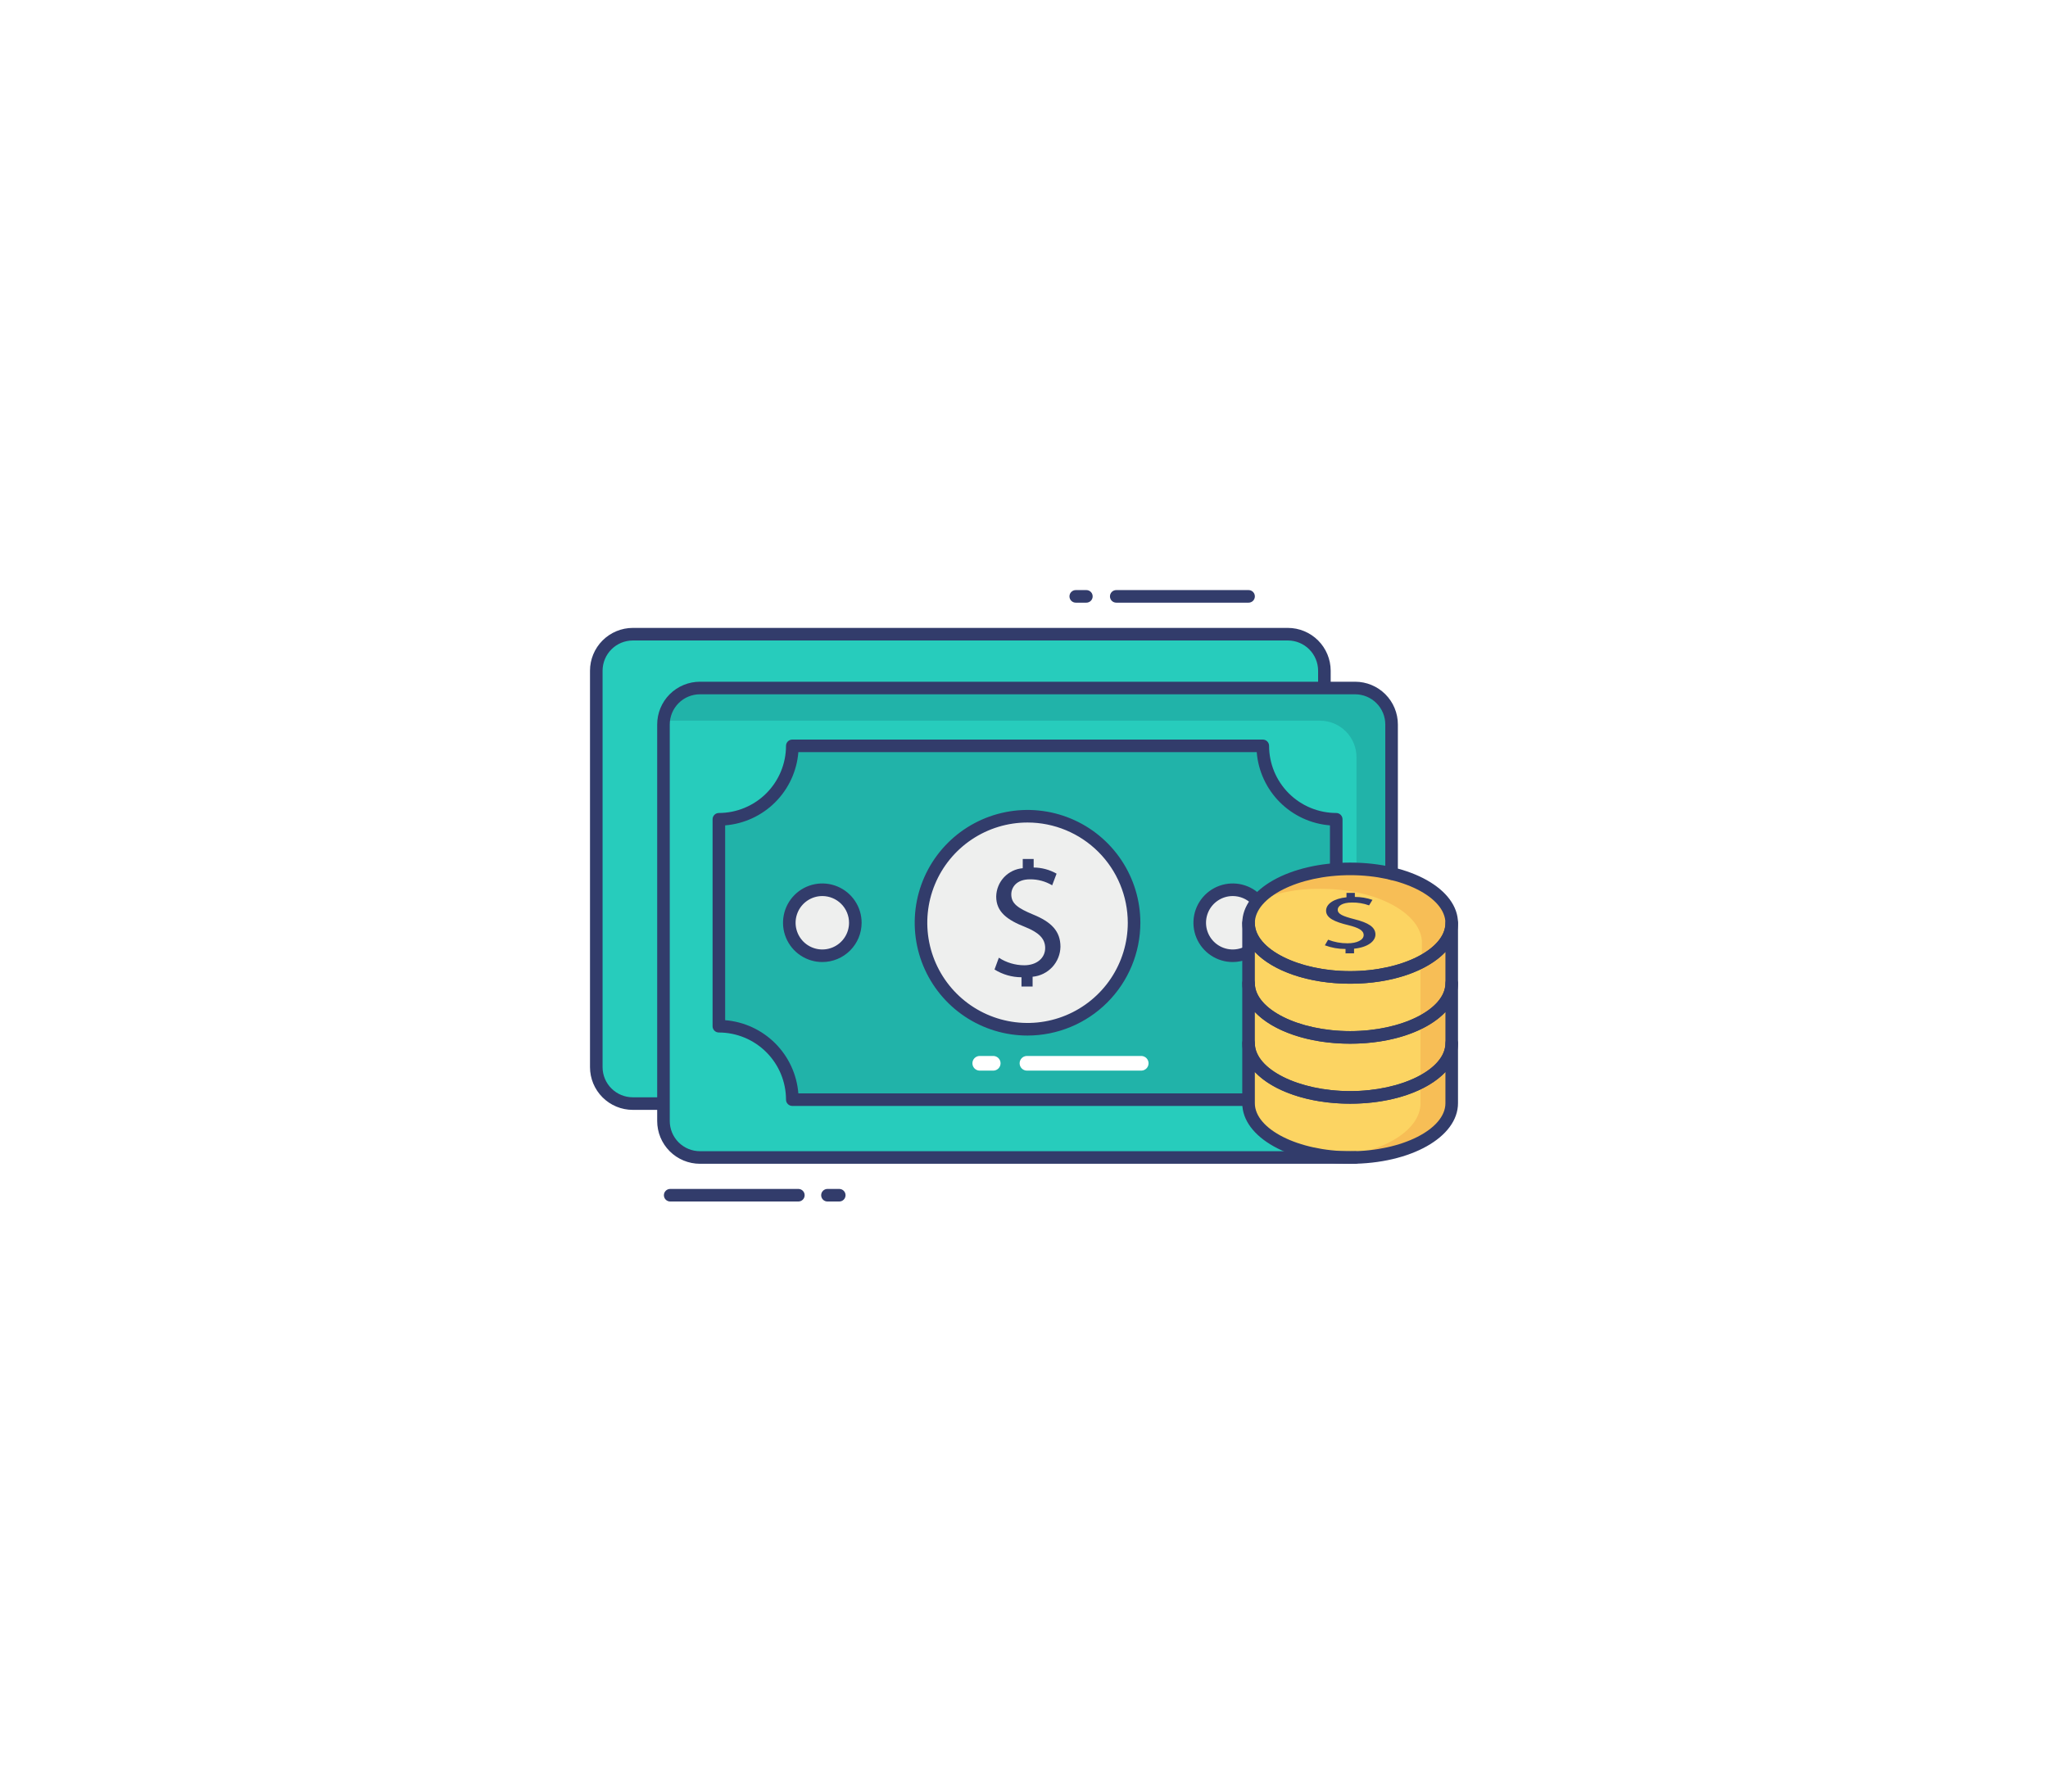 <svg width="176" height="154" viewBox="0 0 176 154" fill="none" xmlns="http://www.w3.org/2000/svg">
<g filter="url(#filter0_d)">
<path d="M113.82 59.135V57.649C113.82 56.817 113.49 56.02 112.902 55.432C112.314 54.844 111.517 54.514 110.685 54.514H54.378C53.547 54.514 52.749 54.844 52.161 55.432C51.574 56.02 51.243 56.817 51.243 57.649V91.731C51.245 92.561 51.575 93.357 52.163 93.944C52.751 94.531 53.548 94.861 54.378 94.861H57.02" fill="#27CCBC"/>
<path d="M57.02 95.401H54.378C53.404 95.401 52.47 95.014 51.781 94.326C51.092 93.638 50.704 92.705 50.703 91.731V57.649C50.705 56.675 51.093 55.741 51.782 55.052C52.471 54.364 53.404 53.975 54.378 53.973H110.68C111.654 53.975 112.587 54.364 113.276 55.052C113.965 55.741 114.353 56.675 114.356 57.649V59.136C114.356 59.28 114.299 59.417 114.197 59.518C114.096 59.62 113.958 59.677 113.815 59.677C113.672 59.677 113.534 59.62 113.433 59.518C113.331 59.417 113.275 59.28 113.275 59.136V57.649C113.273 56.961 112.999 56.302 112.512 55.816C112.026 55.33 111.367 55.056 110.68 55.054H54.378C53.691 55.056 53.032 55.33 52.546 55.816C52.06 56.302 51.786 56.961 51.784 57.649V91.731C51.785 92.418 52.059 93.076 52.546 93.562C53.032 94.047 53.691 94.32 54.378 94.32H57.02C57.164 94.32 57.301 94.377 57.403 94.478C57.504 94.58 57.561 94.717 57.561 94.861C57.561 95.004 57.504 95.141 57.403 95.243C57.301 95.344 57.164 95.401 57.02 95.401Z" fill="#323C6B"/>
<path d="M119.589 75.092V62.275C119.589 61.443 119.259 60.646 118.671 60.058C118.083 59.47 117.286 59.139 116.454 59.139H60.153C59.321 59.139 58.523 59.47 57.936 60.058C57.348 60.646 57.017 61.443 57.017 62.275V96.359C57.017 97.19 57.348 97.988 57.936 98.576C58.523 99.164 59.321 99.494 60.153 99.494H116.454" fill="#27CCBC"/>
<path d="M116.573 65.084V76.189H119.153L119.262 75.324V62.501C119.262 61.669 118.931 60.872 118.343 60.284C117.755 59.696 116.958 59.365 116.126 59.365H59.827C59.086 59.365 58.368 59.628 57.802 60.107C57.236 60.586 56.858 61.25 56.735 61.982C56.867 61.96 57.001 61.949 57.135 61.949H113.438C114.269 61.949 115.067 62.279 115.655 62.867C116.243 63.455 116.573 64.253 116.573 65.084Z" fill="#21B3A9"/>
<path d="M114.829 75.378V70.422C113.155 70.422 111.55 69.757 110.366 68.573C109.183 67.389 108.518 65.784 108.518 64.11H68.085C68.085 65.784 67.421 67.389 66.237 68.573C65.053 69.757 63.448 70.422 61.774 70.422V88.211C63.448 88.211 65.053 88.876 66.237 90.059C67.421 91.243 68.085 92.848 68.085 94.522H108.051" fill="#21B3A9"/>
<path d="M108.051 95.063H68.089C67.945 95.063 67.808 95.006 67.707 94.904C67.605 94.803 67.548 94.665 67.548 94.522C67.546 92.992 66.938 91.525 65.856 90.444C64.774 89.362 63.307 88.753 61.777 88.751C61.634 88.751 61.496 88.694 61.395 88.593C61.294 88.492 61.237 88.354 61.237 88.211V70.423C61.237 70.279 61.294 70.142 61.395 70.04C61.496 69.939 61.634 69.882 61.777 69.882C63.307 69.88 64.774 69.272 65.856 68.19C66.938 67.108 67.546 65.641 67.548 64.111C67.548 63.968 67.605 63.831 67.707 63.729C67.808 63.628 67.945 63.571 68.089 63.571H108.521C108.665 63.571 108.802 63.628 108.903 63.729C109.005 63.831 109.062 63.968 109.062 64.111C109.063 65.641 109.672 67.108 110.754 68.19C111.836 69.272 113.303 69.88 114.833 69.882C114.976 69.882 115.113 69.939 115.215 70.04C115.316 70.142 115.373 70.279 115.373 70.423V75.378C115.373 75.522 115.316 75.659 115.215 75.761C115.113 75.862 114.976 75.919 114.833 75.919C114.689 75.919 114.552 75.862 114.45 75.761C114.349 75.659 114.292 75.522 114.292 75.378V70.946C112.666 70.816 111.14 70.11 109.987 68.957C108.835 67.804 108.13 66.278 108 64.652H68.609C68.479 66.277 67.774 67.803 66.622 68.957C65.469 70.11 63.943 70.815 62.318 70.946V87.692C63.942 87.823 65.467 88.527 66.62 89.68C67.772 90.832 68.477 92.357 68.608 93.982H108.051C108.194 93.982 108.332 94.039 108.433 94.14C108.534 94.241 108.591 94.379 108.591 94.522C108.591 94.665 108.534 94.803 108.433 94.904C108.332 95.006 108.194 95.063 108.051 95.063Z" fill="#323C6B"/>
<path d="M88.303 88.472C93.359 88.472 97.458 84.373 97.458 79.317C97.458 74.26 93.359 70.161 88.303 70.161C83.246 70.161 79.147 74.26 79.147 79.317C79.147 84.373 83.246 88.472 88.303 88.472Z" fill="#EEEFEE"/>
<path d="M88.303 89.013C86.385 89.013 84.511 88.444 82.916 87.378C81.322 86.313 80.079 84.798 79.345 83.026C78.612 81.255 78.42 79.305 78.794 77.424C79.168 75.544 80.092 73.816 81.448 72.46C82.804 71.104 84.532 70.181 86.413 69.807C88.293 69.433 90.243 69.625 92.015 70.359C93.786 71.093 95.301 72.335 96.366 73.93C97.431 75.524 98 77.399 98 79.317C97.997 81.888 96.975 84.352 95.157 86.17C93.339 87.988 90.874 89.01 88.303 89.013ZM88.303 70.701C86.599 70.701 84.933 71.206 83.517 72.153C82.1 73.1 80.996 74.445 80.344 76.019C79.692 77.593 79.522 79.326 79.854 80.997C80.187 82.668 81.007 84.203 82.212 85.407C83.417 86.612 84.952 87.433 86.623 87.765C88.294 88.098 90.026 87.927 91.6 87.275C93.174 86.623 94.52 85.519 95.467 84.103C96.413 82.686 96.919 81.02 96.919 79.317C96.916 77.032 96.008 74.842 94.392 73.227C92.777 71.612 90.587 70.703 88.303 70.701Z" fill="#323C6B"/>
<path d="M70.668 82.152C72.234 82.152 73.504 80.883 73.504 79.317C73.504 77.751 72.234 76.481 70.668 76.481C69.102 76.481 67.832 77.751 67.832 79.317C67.832 80.883 69.102 82.152 70.668 82.152Z" fill="#EEEFEE"/>
<path d="M70.668 82.694C70 82.694 69.347 82.496 68.792 82.125C68.236 81.754 67.803 81.226 67.548 80.609C67.292 79.992 67.225 79.313 67.356 78.658C67.486 78.003 67.808 77.401 68.28 76.929C68.752 76.456 69.354 76.135 70.009 76.004C70.664 75.874 71.343 75.941 71.96 76.197C72.578 76.452 73.105 76.885 73.476 77.44C73.847 77.996 74.045 78.649 74.045 79.317C74.044 80.212 73.688 81.071 73.055 81.704C72.422 82.337 71.564 82.693 70.668 82.694ZM70.668 77.022C70.214 77.022 69.77 77.156 69.392 77.409C69.015 77.661 68.72 78.019 68.547 78.439C68.373 78.859 68.327 79.32 68.416 79.766C68.505 80.211 68.723 80.62 69.044 80.942C69.365 81.263 69.775 81.481 70.22 81.57C70.665 81.659 71.127 81.613 71.547 81.439C71.966 81.266 72.325 80.971 72.577 80.594C72.83 80.216 72.964 79.772 72.964 79.318C72.964 78.709 72.722 78.125 72.291 77.695C71.861 77.264 71.277 77.022 70.668 77.022Z" fill="#323C6B"/>
<path d="M105.938 82.152C107.505 82.152 108.774 80.883 108.774 79.317C108.774 77.751 107.505 76.481 105.938 76.481C104.372 76.481 103.103 77.751 103.103 79.317C103.103 80.883 104.372 82.152 105.938 82.152Z" fill="#EEEFEE"/>
<path d="M105.938 82.694C105.27 82.694 104.617 82.496 104.062 82.125C103.507 81.754 103.074 81.226 102.818 80.609C102.562 79.992 102.496 79.313 102.626 78.658C102.756 78.003 103.078 77.401 103.55 76.929C104.023 76.456 104.624 76.135 105.279 76.004C105.935 75.874 106.614 75.941 107.231 76.197C107.848 76.452 108.375 76.885 108.746 77.44C109.118 77.996 109.316 78.649 109.316 79.317C109.315 80.212 108.959 81.071 108.325 81.704C107.692 82.337 106.834 82.693 105.938 82.694ZM105.938 77.022C105.484 77.022 105.04 77.156 104.663 77.409C104.285 77.661 103.991 78.019 103.817 78.439C103.643 78.859 103.598 79.32 103.686 79.766C103.775 80.211 103.994 80.62 104.315 80.942C104.636 81.263 105.045 81.481 105.49 81.57C105.936 81.659 106.397 81.613 106.817 81.439C107.237 81.266 107.595 80.971 107.848 80.594C108.1 80.216 108.235 79.772 108.235 79.318C108.234 78.709 107.992 78.125 107.561 77.695C107.131 77.264 106.547 77.022 105.938 77.022Z" fill="#323C6B"/>
<path d="M87.784 84.797V84.003C86.964 84 86.162 83.769 85.467 83.336L85.838 82.323C86.487 82.744 87.244 82.969 88.018 82.972C89.094 82.972 89.82 82.351 89.82 81.488C89.82 80.654 89.23 80.139 88.109 79.685C86.564 79.08 85.611 78.388 85.611 77.066C85.621 76.449 85.86 75.858 86.281 75.408C86.703 74.958 87.277 74.68 87.892 74.629V73.836H88.83V74.569C89.521 74.574 90.199 74.756 90.8 75.098L90.421 76.098C89.845 75.755 89.184 75.577 88.513 75.584C87.347 75.584 86.908 76.28 86.908 76.881C86.908 77.668 87.468 78.063 88.786 78.611C90.346 79.248 91.133 80.035 91.133 81.383C91.121 82.031 90.87 82.652 90.429 83.128C89.987 83.603 89.386 83.898 88.74 83.958V84.797H87.784Z" fill="#323C6B"/>
<path d="M68.609 103.278H57.594C57.451 103.278 57.314 103.221 57.212 103.12C57.111 103.018 57.054 102.881 57.054 102.737C57.054 102.594 57.111 102.456 57.212 102.355C57.314 102.254 57.451 102.197 57.594 102.197H68.609C68.752 102.197 68.889 102.254 68.991 102.355C69.092 102.456 69.149 102.594 69.149 102.737C69.149 102.881 69.092 103.018 68.991 103.12C68.889 103.221 68.752 103.278 68.609 103.278Z" fill="#323C6B"/>
<path d="M72.122 103.278H71.109C70.966 103.278 70.828 103.221 70.727 103.12C70.626 103.018 70.569 102.881 70.569 102.737C70.569 102.594 70.626 102.456 70.727 102.355C70.828 102.254 70.966 102.197 71.109 102.197H72.123C72.267 102.197 72.404 102.254 72.505 102.355C72.607 102.456 72.664 102.594 72.664 102.737C72.664 102.881 72.607 103.018 72.505 103.12C72.404 103.221 72.267 103.278 72.123 103.278H72.122Z" fill="#323C6B"/>
<path d="M93.36 51.803H92.448C92.304 51.803 92.167 51.746 92.065 51.645C91.964 51.544 91.907 51.406 91.907 51.263C91.907 51.119 91.964 50.982 92.065 50.88C92.167 50.779 92.304 50.722 92.448 50.722H93.36C93.503 50.722 93.641 50.779 93.742 50.88C93.844 50.982 93.9 51.119 93.9 51.263C93.9 51.406 93.844 51.544 93.742 51.645C93.641 51.746 93.503 51.803 93.36 51.803Z" fill="#323C6B"/>
<path d="M107.299 51.803H95.927C95.784 51.803 95.647 51.746 95.545 51.645C95.444 51.544 95.387 51.406 95.387 51.263C95.387 51.119 95.444 50.982 95.545 50.88C95.647 50.779 95.784 50.722 95.927 50.722H107.299C107.443 50.722 107.58 50.779 107.682 50.88C107.783 50.982 107.84 51.119 107.84 51.263C107.84 51.406 107.783 51.544 107.682 51.645C107.58 51.746 107.443 51.803 107.299 51.803Z" fill="#323C6B"/>
<path d="M124.757 79.346C124.757 81.93 120.854 84.016 116.033 84.016C111.211 84.016 107.297 81.93 107.297 79.346C107.297 76.762 111.211 74.686 116.033 74.686C120.854 74.686 124.757 76.773 124.757 79.346Z" fill="#FCD462"/>
<path d="M124.757 79.346V84.513C124.757 87.087 120.854 89.173 116.033 89.173C111.211 89.173 107.297 87.087 107.297 84.513V79.346C107.297 81.93 111.211 84.016 116.033 84.016C120.854 84.016 124.757 81.93 124.757 79.346Z" fill="#FCD462"/>
<path d="M124.757 84.513V89.67C124.757 92.243 120.854 94.33 116.033 94.33C111.211 94.33 107.297 92.243 107.297 89.67V84.513C107.297 87.087 111.211 89.173 116.033 89.173C120.854 89.173 124.757 87.087 124.757 84.513Z" fill="#FCD462"/>
<path d="M124.757 89.67V94.827C124.757 97.4 120.854 99.497 116.033 99.497C111.211 99.497 107.297 97.4 107.297 94.827V89.67C107.297 92.243 111.211 94.33 116.033 94.33C120.854 94.33 124.757 92.243 124.757 89.67Z" fill="#FCD462"/>
<path d="M115.649 74.822C112.092 74.822 109.033 75.957 107.681 77.578C109.504 76.768 111.481 76.366 113.476 76.4C118.187 76.4 122.016 78.394 122.194 80.885V82.567C122.792 82.284 123.307 81.851 123.689 81.31C124.071 80.77 124.306 80.14 124.373 79.481C124.373 76.908 120.47 74.822 115.649 74.822Z" fill="#F7BE56"/>
<path d="M124.573 79.346V84.513C124.573 85.789 123.622 86.935 122.076 87.778V82.622C123.622 81.768 124.573 80.622 124.573 79.346Z" fill="#F7BE56"/>
<path d="M124.573 84.513V89.67C124.573 90.946 123.622 92.092 122.076 92.935V87.778C123.622 86.935 124.573 85.789 124.573 84.513Z" fill="#F7BE56"/>
<path d="M124.573 89.67V94.827C124.573 97.4 120.67 99.497 115.849 99.497C115.427 99.497 115.016 99.476 114.605 99.443C118.832 99.119 122.076 97.173 122.076 94.827V92.935C123.622 92.092 124.573 90.946 124.573 89.67Z" fill="#F7BE56"/>
<path d="M115.632 81.948V81.572C115.026 81.575 114.423 81.468 113.855 81.256L114.134 80.775C114.667 80.982 115.235 81.086 115.807 81.083C116.632 81.083 117.19 80.789 117.19 80.379C117.19 79.97 116.737 79.74 115.877 79.525C114.687 79.239 113.96 78.908 113.96 78.283C113.96 77.688 114.645 77.236 115.714 77.128V76.751H116.432V77.098C116.947 77.097 117.459 77.182 117.946 77.349L117.655 77.823C117.186 77.654 116.69 77.572 116.191 77.578C115.296 77.578 114.96 77.908 114.96 78.196C114.96 78.569 115.392 78.756 116.401 79.014C117.598 79.316 118.202 79.689 118.202 80.328C118.202 80.895 117.563 81.426 116.364 81.548V81.946L115.632 81.948Z" fill="#323C6B"/>
<path d="M116.454 100.035H60.153C59.178 100.035 58.243 99.647 57.553 98.958C56.864 98.269 56.477 97.334 56.477 96.359V62.275C56.477 61.3 56.864 60.365 57.553 59.675C58.243 58.986 59.178 58.599 60.153 58.599H116.454C117.429 58.599 118.364 58.986 119.053 59.675C119.743 60.365 120.13 61.3 120.13 62.275V75.092C120.13 75.235 120.073 75.373 119.971 75.474C119.87 75.576 119.733 75.632 119.589 75.632C119.446 75.632 119.308 75.576 119.207 75.474C119.106 75.373 119.049 75.235 119.049 75.092V62.275C119.049 61.587 118.775 60.926 118.289 60.44C117.802 59.953 117.142 59.68 116.454 59.68H60.153C59.464 59.68 58.804 59.953 58.318 60.44C57.831 60.926 57.558 61.587 57.558 62.275V96.359C57.558 97.047 57.831 97.707 58.318 98.194C58.804 98.68 59.464 98.954 60.153 98.954H116.454C116.597 98.954 116.735 99.01 116.836 99.112C116.938 99.213 116.995 99.351 116.995 99.494C116.995 99.637 116.938 99.775 116.836 99.876C116.735 99.978 116.597 100.035 116.454 100.035Z" fill="#323C6B"/>
<path d="M116.033 84.557C110.831 84.557 106.757 82.268 106.757 79.346C106.757 76.424 110.831 74.146 116.033 74.146C121.234 74.146 125.297 76.43 125.297 79.346C125.297 82.262 121.228 84.557 116.033 84.557ZM116.033 75.227C111.59 75.227 107.838 77.114 107.838 79.346C107.838 81.578 111.59 83.476 116.033 83.476C120.475 83.476 124.216 81.584 124.216 79.346C124.216 77.108 120.468 75.227 116.033 75.227Z" fill="#323C6B"/>
<path d="M116.033 89.713C110.831 89.713 106.757 87.429 106.757 84.513V79.346C106.757 79.203 106.814 79.065 106.915 78.964C107.017 78.862 107.154 78.805 107.297 78.805C107.441 78.805 107.578 78.862 107.68 78.964C107.781 79.065 107.838 79.203 107.838 79.346C107.838 81.585 111.59 83.476 116.033 83.476C120.475 83.476 124.216 81.584 124.216 79.346C124.216 79.203 124.273 79.065 124.375 78.964C124.476 78.862 124.613 78.805 124.757 78.805C124.9 78.805 125.038 78.862 125.139 78.964C125.24 79.065 125.297 79.203 125.297 79.346V84.513C125.297 87.429 121.228 89.713 116.033 89.713ZM107.838 81.822V84.513C107.838 86.746 111.59 88.632 116.033 88.632C120.475 88.632 124.216 86.746 124.216 84.513V81.827C122.671 83.466 119.621 84.557 116.033 84.557C112.444 84.557 109.384 83.464 107.838 81.825V81.822Z" fill="#323C6B"/>
<path d="M116.033 94.87C110.831 94.87 106.757 92.586 106.757 89.67V84.513C106.757 84.37 106.814 84.233 106.915 84.131C107.017 84.03 107.154 83.973 107.297 83.973C107.441 83.973 107.578 84.03 107.68 84.131C107.781 84.233 107.838 84.37 107.838 84.513C107.838 86.746 111.59 88.632 116.033 88.632C120.475 88.632 124.216 86.746 124.216 84.513C124.216 84.37 124.273 84.233 124.375 84.131C124.476 84.03 124.613 83.973 124.757 83.973C124.9 83.973 125.038 84.03 125.139 84.131C125.24 84.233 125.297 84.37 125.297 84.513V89.67C125.297 92.586 121.228 94.87 116.033 94.87ZM107.838 86.988V89.67C107.838 91.903 111.59 93.789 116.033 93.789C120.475 93.789 124.216 91.903 124.216 89.67V86.989C122.671 88.624 119.621 89.713 116.033 89.713C112.444 89.713 109.384 88.623 107.838 86.988Z" fill="#323C6B"/>
<path d="M116.033 100.038C110.831 100.038 106.757 97.749 106.757 94.827V89.67C106.757 89.527 106.814 89.389 106.915 89.288C107.017 89.187 107.154 89.13 107.297 89.13C107.441 89.13 107.578 89.187 107.68 89.288C107.781 89.389 107.838 89.527 107.838 89.67C107.838 91.903 111.59 93.789 116.033 93.789C120.475 93.789 124.216 91.903 124.216 89.67C124.216 89.527 124.273 89.389 124.375 89.288C124.476 89.187 124.613 89.13 124.757 89.13C124.9 89.13 125.038 89.187 125.139 89.288C125.24 89.389 125.297 89.527 125.297 89.67V94.827C125.297 97.749 121.228 100.038 116.033 100.038ZM107.838 92.146V94.827C107.838 97.065 111.59 98.957 116.033 98.957C120.475 98.957 124.216 97.065 124.216 94.827V92.146C122.671 93.781 119.621 94.87 116.033 94.87C112.444 94.87 109.384 93.779 107.838 92.144V92.146Z" fill="#323C6B"/>
<path d="M98.099 92.027H88.228C88.065 92.02 87.912 91.951 87.799 91.834C87.687 91.716 87.624 91.56 87.624 91.397C87.624 91.235 87.687 91.078 87.799 90.961C87.912 90.844 88.065 90.774 88.228 90.768H98.099C98.262 90.774 98.415 90.844 98.528 90.961C98.641 91.078 98.704 91.235 98.704 91.397C98.704 91.56 98.641 91.716 98.528 91.834C98.415 91.951 98.262 92.02 98.099 92.027Z" fill="white"/>
<path d="M85.382 92.027H84.171C84.008 92.02 83.855 91.951 83.742 91.834C83.629 91.716 83.567 91.56 83.567 91.397C83.567 91.235 83.629 91.078 83.742 90.961C83.855 90.844 84.008 90.774 84.171 90.768H85.382C85.544 90.774 85.698 90.844 85.81 90.961C85.923 91.078 85.986 91.235 85.986 91.397C85.986 91.56 85.923 91.716 85.81 91.834C85.698 91.951 85.544 92.02 85.382 92.027Z" fill="white"/>
</g>
<defs>
<filter id="filter0_d" x="-2" y="-13" width="180" height="180" filterUnits="userSpaceOnUse" color-interpolation-filters="sRGB">
<feFlood flood-opacity="0" result="BackgroundImageFix"/>
<feColorMatrix in="SourceAlpha" type="matrix" values="0 0 0 0 0 0 0 0 0 0 0 0 0 0 0 0 0 0 127 0"/>
<feOffset/>
<feGaussianBlur stdDeviation="25"/>
<feColorMatrix type="matrix" values="0 0 0 0 1 0 0 0 0 0.655 0 0 0 0 0.192 0 0 0 1 0"/>
<feBlend mode="normal" in2="BackgroundImageFix" result="effect1_dropShadow"/>
<feBlend mode="normal" in="SourceGraphic" in2="effect1_dropShadow" result="shape"/>
</filter>
</defs>
</svg>
